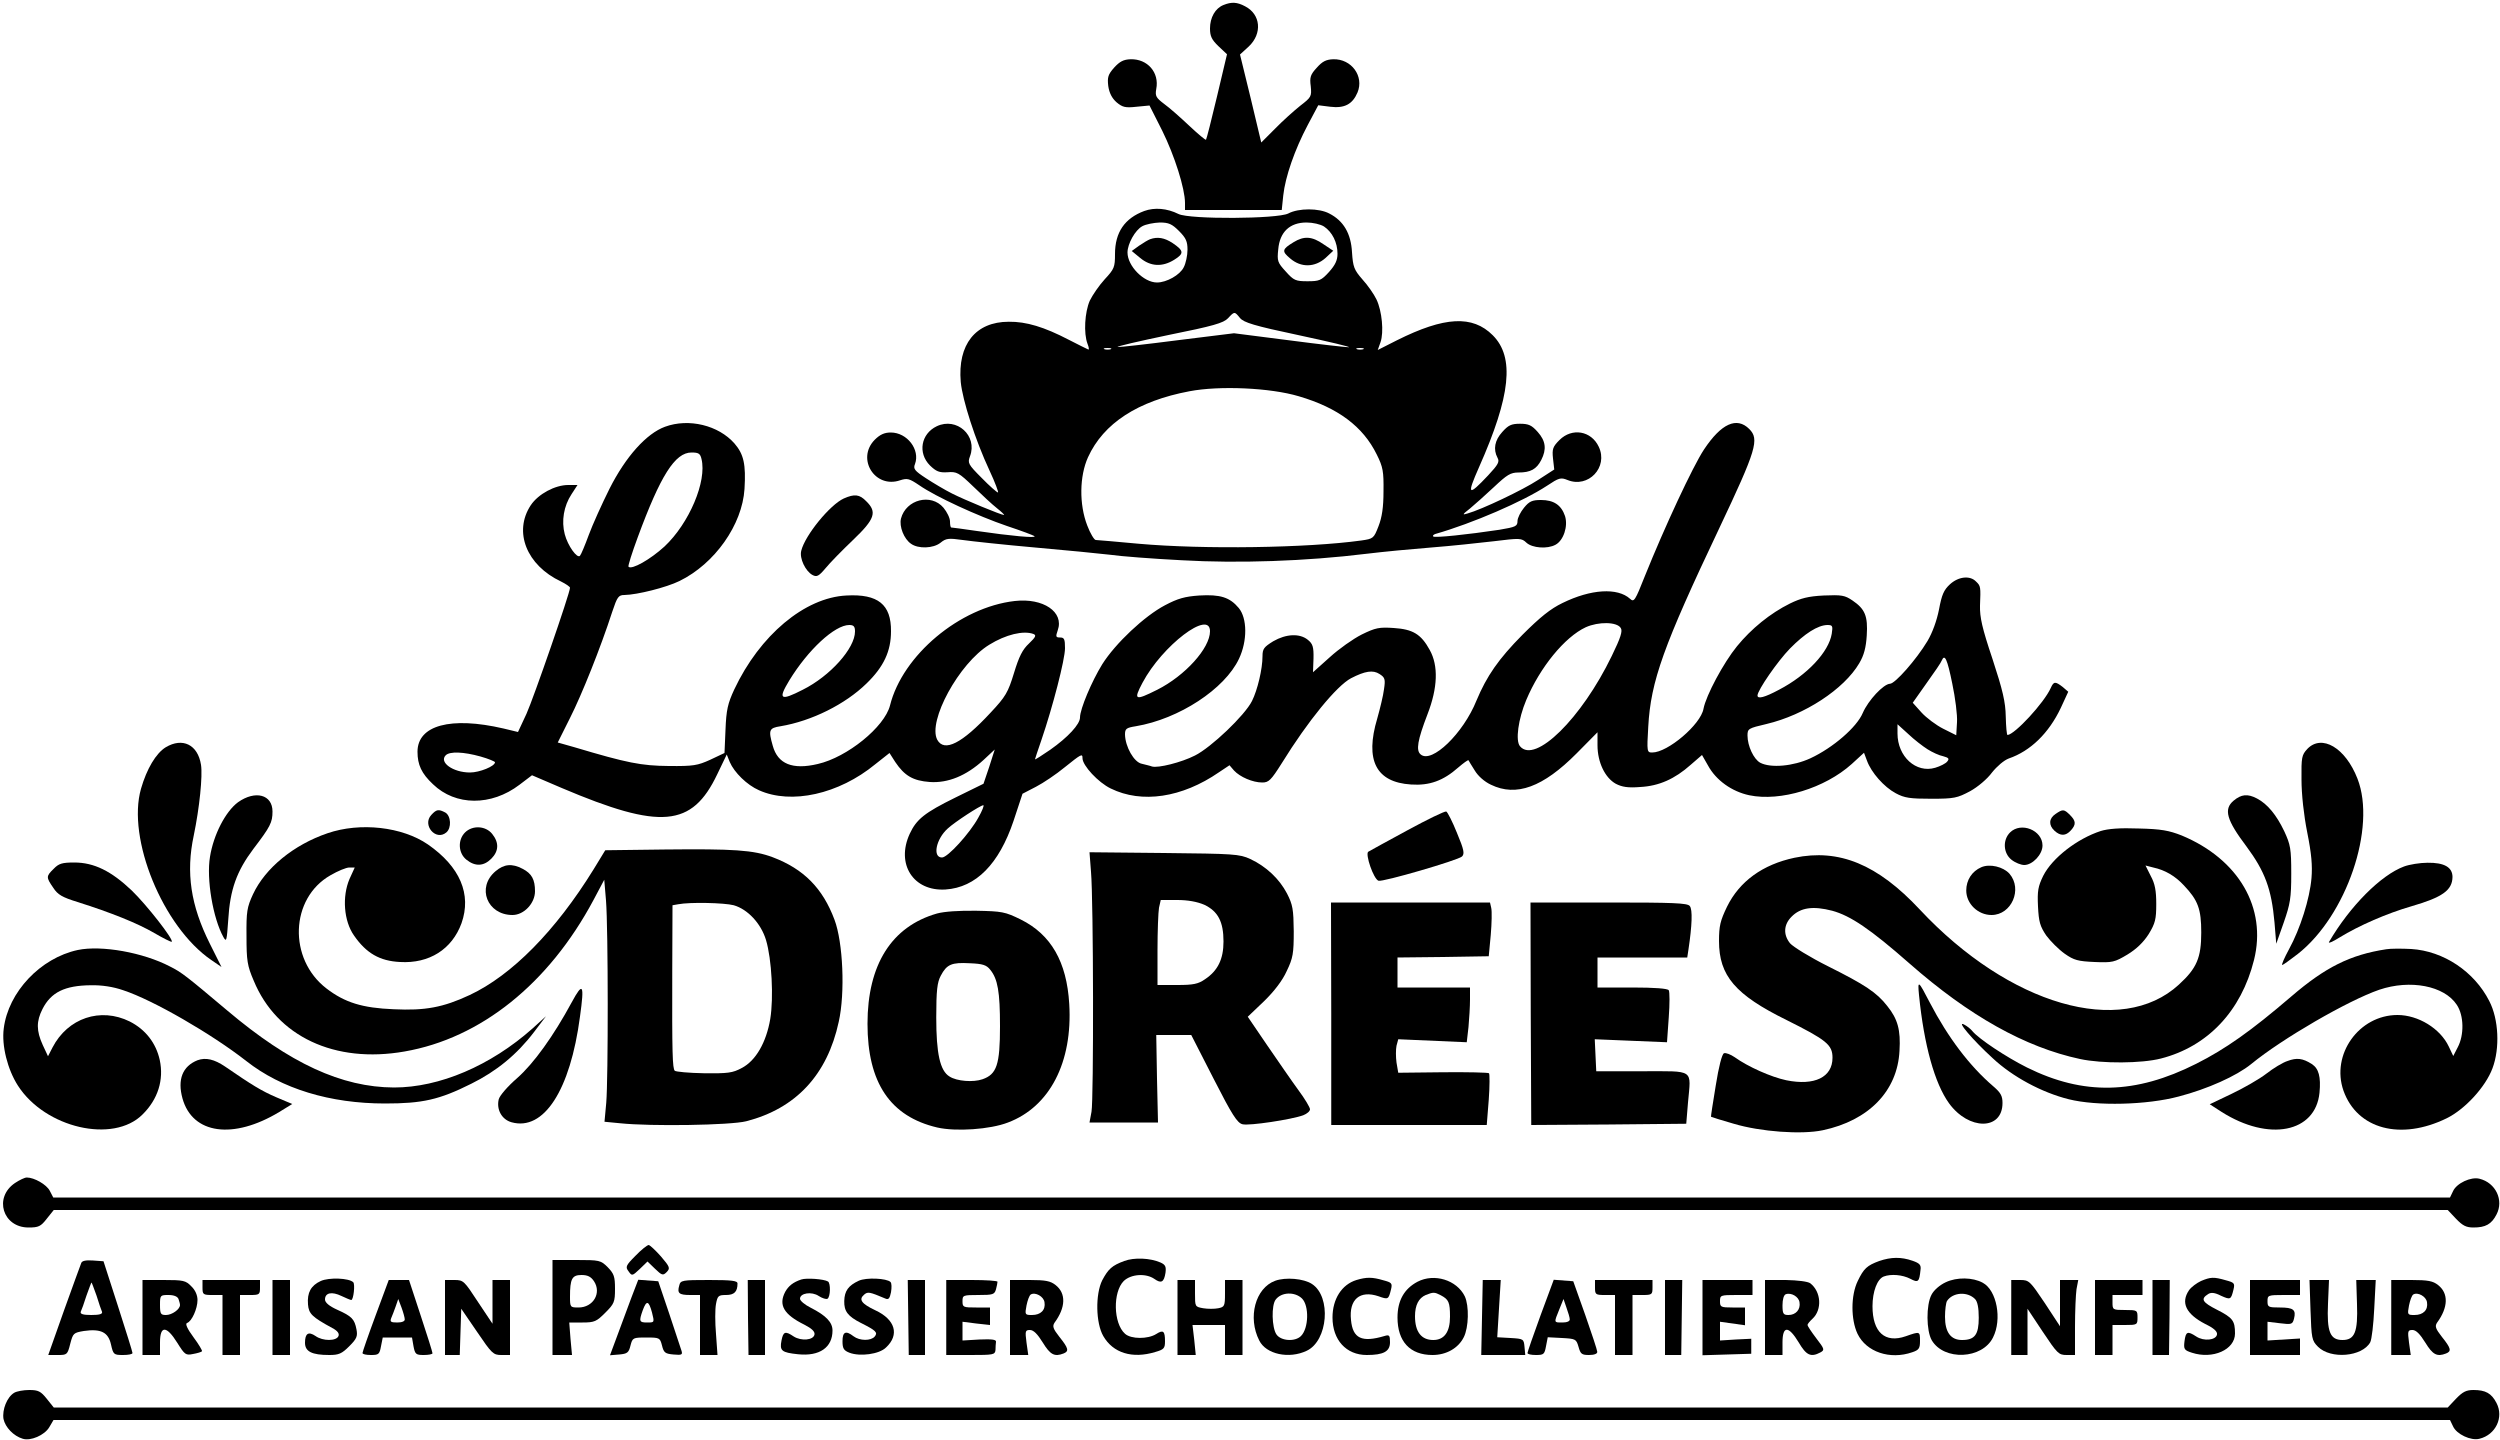 <?xml version="1.0" standalone="no"?>
<!DOCTYPE svg PUBLIC "-//W3C//DTD SVG 20010904//EN"
 "http://www.w3.org/TR/2001/REC-SVG-20010904/DTD/svg10.dtd">
<svg version="1.0" xmlns="http://www.w3.org/2000/svg"
 width="1000pt" height="576pt" viewBox="0 0 1000 576"
 preserveAspectRatio="xMidYMid meet">

<g transform="translate(0,576) scale(0.1,-0.1)"
fill="#000000" stroke="none">
<path d="M4894 5740 c-33 -13 -54 -50 -54 -94 0 -31 7 -45 34 -71 l34 -32 -40
-169 c-22 -93 -42 -171 -44 -173 -2 -2 -32 23 -66 55 -35 33 -80 73 -101 88
-33 25 -37 32 -32 60 13 66 -35 121 -103 119 -28 -1 -43 -9 -65 -33 -25 -28
-28 -39 -24 -74 4 -28 15 -49 33 -65 24 -20 35 -23 80 -18 l52 5 51 -101 c49
-99 91 -231 91 -289 l0 -28 194 0 193 0 6 58 c8 75 46 184 98 282 l42 79 48
-6 c57 -7 89 10 109 57 27 65 -24 135 -97 133 -29 -1 -44 -9 -66 -34 -25 -27
-29 -38 -24 -74 4 -41 2 -44 -42 -78 -25 -20 -71 -61 -101 -92 l-55 -55 -42
176 -43 176 35 32 c55 52 48 129 -15 161 -32 17 -54 18 -86 5z"/>
<path d="M4577 4916 c-78 -29 -117 -85 -117 -172 0 -53 -3 -60 -41 -101 -22
-24 -49 -63 -60 -86 -20 -46 -25 -130 -9 -172 6 -15 7 -25 3 -23 -5 2 -39 19
-78 39 -98 51 -170 73 -240 72 -133 0 -205 -91 -192 -241 7 -73 58 -232 115
-354 23 -49 37 -88 34 -88 -4 0 -34 26 -65 58 -55 55 -57 60 -47 87 31 82 -53
158 -133 120 -63 -30 -77 -107 -27 -157 25 -24 37 -29 70 -27 37 3 45 -1 103
-57 34 -33 77 -73 95 -87 19 -15 31 -27 28 -27 -11 0 -159 61 -208 86 -28 14
-75 42 -104 61 -46 30 -52 38 -44 57 21 57 -31 126 -97 126 -25 0 -43 -8 -64
-29 -75 -76 1 -197 102 -162 28 9 36 7 76 -20 66 -46 234 -123 351 -163 57
-19 106 -37 110 -41 8 -8 -93 1 -230 21 -54 8 -100 14 -103 14 -3 0 -5 11 -5
24 0 14 -12 38 -26 55 -50 59 -150 33 -170 -43 -8 -32 12 -82 40 -101 29 -21
89 -19 118 4 22 18 32 19 89 11 35 -5 165 -19 289 -30 124 -11 259 -24 300
-29 41 -6 170 -16 287 -22 226 -13 496 -4 740 26 65 8 181 19 258 25 77 6 190
18 250 25 105 13 111 13 131 -6 23 -21 83 -26 116 -8 32 17 51 74 38 115 -15
44 -45 64 -96 64 -35 0 -47 -5 -68 -31 -14 -17 -26 -41 -26 -53 0 -21 -7 -24
-72 -35 -126 -19 -259 -33 -265 -27 -3 3 0 7 8 10 150 43 351 130 447 193 48
32 55 34 82 23 83 -34 164 51 125 133 -30 64 -107 77 -157 27 -27 -27 -30 -36
-26 -74 l5 -44 -65 -42 c-61 -40 -225 -118 -282 -134 -22 -7 -21 -4 10 20 19
16 62 54 96 86 52 49 66 58 98 58 48 0 72 13 91 50 22 43 18 76 -14 112 -24
27 -36 33 -71 33 -35 0 -47 -6 -71 -33 -30 -33 -37 -69 -19 -103 9 -16 3 -27
-37 -70 -81 -86 -87 -81 -37 32 127 286 143 440 55 528 -81 81 -193 75 -383
-20 l-77 -39 11 31 c14 40 6 125 -16 171 -10 21 -35 57 -56 80 -34 39 -38 50
-42 109 -4 75 -34 126 -91 155 -41 22 -123 22 -164 0 -44 -22 -394 -24 -439
-2 -46 23 -96 27 -137 12z m139 -80 c28 -28 34 -42 34 -75 0 -23 -7 -55 -15
-70 -15 -31 -69 -61 -107 -61 -53 0 -118 66 -118 120 0 35 31 90 59 105 14 8
46 14 70 15 36 0 49 -6 77 -34z m580 18 c33 -22 54 -64 54 -109 0 -26 -9 -45
-34 -73 -31 -34 -39 -37 -86 -37 -47 0 -55 3 -87 39 -33 36 -35 42 -30 89 6
69 46 107 113 107 25 0 56 -7 70 -16z m-336 -366 c15 -18 56 -31 236 -69 121
-26 210 -47 199 -48 -11 0 -119 12 -240 28 l-219 28 -226 -28 c-124 -16 -231
-28 -239 -27 -8 2 84 23 203 48 179 36 220 48 238 67 26 28 26 28 48 1z m-517
-125 c-7 -2 -19 -2 -25 0 -7 3 -2 5 12 5 14 0 19 -2 13 -5z m1010 0 c-7 -2
-19 -2 -25 0 -7 3 -2 5 12 5 14 0 19 -2 13 -5z m-258 -188 c157 -46 257 -121
312 -233 25 -50 28 -68 27 -147 0 -64 -6 -104 -20 -140 -19 -49 -21 -50 -69
-57 -217 -30 -631 -36 -890 -13 -88 8 -165 15 -172 15 -6 0 -22 26 -34 58 -33
85 -31 198 3 273 62 136 199 225 406 264 120 23 323 14 437 -20z"/>
<path d="M4600 4803 c-8 -3 -28 -15 -44 -26 l-29 -21 34 -28 c41 -34 88 -37
136 -7 40 25 39 36 -7 67 -32 21 -60 26 -90 15z"/>
<path d="M5174 4791 c-46 -28 -48 -36 -13 -65 43 -37 98 -36 141 2 l31 29 -39
26 c-46 32 -78 34 -120 8z"/>
<path d="M2660 4053 c-74 -27 -157 -119 -222 -248 -30 -60 -68 -144 -83 -185
-15 -41 -31 -79 -35 -83 -11 -13 -49 40 -61 86 -14 53 -4 113 27 160 l24 37
-37 0 c-53 0 -120 -36 -150 -81 -70 -106 -17 -240 121 -305 20 -10 36 -21 36
-25 0 -21 -146 -442 -174 -504 l-34 -73 -58 14 c-211 49 -344 13 -344 -93 0
-52 16 -87 62 -130 90 -87 233 -88 346 -2 l50 38 119 -51 c396 -168 521 -157
622 55 l38 79 12 -30 c18 -42 69 -92 117 -113 129 -58 319 -16 465 104 l57 45
23 -36 c37 -55 71 -75 138 -80 73 -5 146 25 215 88 l45 42 -22 -69 -23 -68
-112 -55 c-124 -61 -156 -87 -183 -145 -56 -121 14 -231 143 -223 122 8 214
102 272 274 l36 109 54 28 c29 15 81 50 115 78 66 53 71 56 71 36 0 -29 63
-97 113 -121 124 -61 285 -37 433 65 l42 28 18 -21 c24 -26 75 -48 113 -48 26
0 35 9 78 77 105 170 220 310 277 340 56 29 88 34 114 17 22 -14 24 -21 18
-61 -3 -25 -16 -78 -27 -117 -50 -167 -5 -255 135 -264 74 -5 129 15 189 68
21 18 39 31 41 29 1 -2 12 -21 25 -41 13 -22 39 -45 65 -57 101 -49 208 -10
343 126 l83 84 0 -52 c0 -68 30 -130 73 -154 25 -13 49 -17 98 -13 75 4 138
32 202 89 l45 39 24 -42 c32 -59 95 -104 165 -119 125 -26 302 28 410 125 l49
45 12 -32 c17 -47 68 -105 115 -130 35 -19 58 -22 142 -22 92 0 104 3 155 30
31 17 69 49 88 75 20 25 48 49 67 56 87 30 160 101 208 202 l30 65 -22 19
c-30 23 -36 23 -48 -4 -27 -60 -144 -186 -173 -188 -3 0 -6 33 -7 74 -1 58
-12 105 -53 230 -42 125 -51 167 -50 213 3 76 3 79 -16 97 -24 25 -70 20 -104
-11 -25 -23 -33 -42 -44 -101 -9 -45 -26 -92 -46 -126 -45 -75 -130 -171 -150
-171 -26 -1 -87 -66 -109 -117 -24 -57 -119 -139 -209 -181 -69 -32 -159 -40
-201 -18 -26 14 -51 67 -51 109 0 27 3 29 76 46 152 36 310 139 371 243 19 32
27 63 30 111 5 78 -7 106 -57 140 -31 21 -43 23 -115 20 -62 -3 -92 -11 -135
-32 -79 -39 -155 -101 -212 -171 -54 -66 -124 -197 -134 -250 -11 -63 -143
-175 -205 -175 -21 0 -22 2 -16 103 10 183 61 324 284 794 149 315 161 356
120 397 -50 50 -112 22 -181 -82 -45 -68 -158 -311 -236 -505 -40 -101 -44
-107 -60 -92 -50 45 -156 39 -270 -17 -48 -23 -90 -57 -160 -127 -96 -97 -143
-165 -184 -263 -53 -132 -179 -253 -223 -216 -20 16 -13 57 27 161 41 106 44
194 9 257 -35 64 -68 83 -144 88 -58 4 -73 1 -128 -26 -34 -17 -92 -58 -128
-91 l-67 -60 2 55 c1 47 -3 59 -23 75 -32 26 -86 24 -138 -6 -37 -23 -43 -30
-43 -60 0 -51 -20 -135 -42 -179 -29 -58 -164 -186 -228 -218 -55 -28 -148
-51 -172 -44 -7 3 -26 7 -41 11 -31 6 -66 68 -67 117 0 23 5 27 43 33 173 29
356 149 413 270 34 72 33 162 -1 203 -36 43 -74 55 -158 50 -58 -4 -86 -12
-137 -39 -82 -43 -198 -152 -251 -236 -42 -68 -89 -179 -89 -213 0 -27 -48
-79 -119 -129 -34 -23 -61 -41 -61 -38 0 2 12 37 26 78 45 132 94 321 94 366
0 36 -3 43 -19 43 -18 0 -19 3 -10 29 26 73 -58 130 -172 117 -220 -25 -449
-217 -499 -418 -22 -86 -171 -207 -289 -234 -101 -24 -160 0 -180 73 -18 63
-15 71 31 78 125 21 259 88 344 171 69 67 98 129 98 209 1 107 -52 150 -178
143 -167 -8 -347 -159 -449 -376 -26 -56 -32 -82 -35 -161 l-4 -93 -57 -27
c-51 -23 -67 -26 -166 -25 -110 1 -166 12 -377 75 l-67 19 49 98 c47 93 122
280 169 425 20 60 25 67 49 67 51 1 167 30 220 56 141 69 251 225 260 368 6
99 -3 139 -40 182 -64 73 -183 102 -278 67z m146 -129 c22 -89 -49 -257 -148
-350 -57 -52 -131 -94 -144 -81 -3 2 14 56 37 118 91 247 149 339 215 339 28
0 35 -4 40 -26z m3677 -676 c8 -12 0 -38 -36 -112 -121 -250 -307 -433 -367
-361 -19 22 -7 109 25 185 55 131 154 252 238 291 51 23 125 22 140 -3z
m-3063 -14 c0 -67 -99 -178 -209 -233 -90 -46 -100 -39 -54 37 75 123 182 222
240 222 18 0 23 -6 23 -26z m1420 1 c0 -68 -100 -178 -211 -234 -90 -45 -96
-42 -59 28 79 149 270 294 270 206z m2487 -10 c-12 -73 -98 -165 -211 -224
-58 -31 -86 -38 -86 -23 0 21 81 138 130 188 59 60 111 93 149 94 21 0 23 -3
18 -35z m-3193 -1 c12 -5 9 -12 -18 -38 -26 -24 -40 -52 -60 -118 -24 -78 -33
-94 -94 -159 -114 -123 -185 -159 -213 -108 -39 74 87 306 208 380 66 41 137
58 177 43z m3675 -198 c12 -57 21 -127 19 -155 l-3 -52 -52 26 c-28 14 -68 44
-87 65 l-35 39 55 78 c31 43 59 84 61 91 12 28 22 6 42 -92z m-99 -263 c19
-12 47 -25 63 -28 22 -6 25 -10 16 -21 -6 -8 -28 -19 -48 -25 -77 -23 -151 45
-151 137 l0 37 43 -39 c23 -22 58 -49 77 -61z m-5788 -29 c32 -9 58 -20 58
-23 0 -16 -62 -41 -100 -41 -68 0 -125 41 -97 69 16 16 71 14 139 -5z m1991
-245 c-34 -62 -122 -159 -145 -159 -39 0 -24 74 23 116 28 26 131 93 142 93 5
1 -4 -22 -20 -50z"/>
<path d="M3375 3766 c-55 -25 -155 -147 -170 -209 -8 -30 17 -82 45 -97 17 -9
25 -5 52 27 17 21 67 72 110 113 88 84 97 112 53 155 -27 28 -47 30 -90 11z"/>
<path d="M663 2771 c-39 -24 -76 -86 -99 -166 -57 -199 87 -552 281 -685 l41
-28 -47 94 c-76 152 -96 283 -64 432 23 111 36 238 29 283 -13 81 -74 110
-141 70z"/>
<path d="M9229 2764 c-22 -24 -24 -33 -23 -122 0 -59 9 -142 23 -212 17 -85
21 -132 17 -182 -7 -83 -45 -203 -90 -285 -19 -35 -31 -63 -27 -63 3 0 31 20
62 44 195 153 315 506 239 701 -48 124 -143 180 -201 119z"/>
<path d="M952 2551 c-50 -37 -98 -130 -112 -218 -15 -89 12 -247 54 -322 12
-21 13 -14 19 70 7 121 34 195 101 284 67 88 76 105 76 149 0 68 -69 86 -138
37z"/>
<path d="M8934 2557 c-40 -34 -28 -77 52 -183 74 -100 100 -170 112 -304 l7
-85 30 85 c26 75 30 98 30 195 0 100 -3 116 -28 170 -31 65 -67 109 -109 131
-38 20 -63 17 -94 -9z"/>
<path d="M1725 2500 c-37 -40 18 -105 60 -70 22 18 19 67 -4 80 -27 14 -35 13
-56 -10z"/>
<path d="M5630 2439 c-80 -43 -150 -82 -157 -86 -13 -9 21 -109 41 -116 16 -6
318 82 334 97 11 11 8 27 -20 94 -18 45 -38 84 -43 86 -6 2 -76 -32 -155 -75z"/>
<path d="M8222 2504 c-27 -18 -28 -45 -4 -67 24 -22 45 -21 65 1 22 24 21 38
-3 62 -24 24 -29 24 -58 4z"/>
<path d="M1310 2427 c-135 -46 -249 -139 -298 -244 -24 -52 -27 -69 -26 -168
0 -97 3 -118 29 -178 92 -223 324 -332 603 -283 305 53 577 271 756 606 l43
81 7 -83 c9 -114 9 -715 1 -809 l-7 -76 62 -6 c124 -13 442 -8 505 8 198 51
324 185 370 398 26 116 17 318 -17 408 -47 126 -123 203 -247 250 -77 29 -157
34 -433 31 l-237 -3 -47 -77 c-152 -246 -327 -423 -495 -502 -107 -50 -179
-63 -304 -57 -126 5 -196 27 -269 83 -154 118 -146 361 16 453 29 17 63 31 75
31 l22 0 -21 -46 c-30 -70 -23 -168 18 -226 49 -71 103 -102 184 -106 117 -7
208 51 246 155 41 116 -6 226 -134 315 -103 71 -271 90 -402 45z m1625 -288
c56 -16 109 -73 129 -139 23 -77 31 -230 17 -316 -16 -94 -58 -167 -114 -196
-37 -20 -55 -22 -151 -21 -60 1 -113 6 -117 10 -9 10 -11 66 -10 400 l1 262
23 4 c46 9 184 6 222 -4z"/>
<path d="M1860 2430 c-30 -30 -27 -83 6 -109 35 -28 69 -26 99 4 30 30 32 64
4 99 -26 33 -79 36 -109 6z"/>
<path d="M8040 2430 c-30 -30 -27 -83 6 -109 15 -12 38 -21 51 -21 33 0 73 42
73 78 0 61 -86 96 -130 52z"/>
<path d="M8403 2436 c-95 -31 -194 -108 -230 -179 -21 -43 -24 -61 -21 -123 3
-61 8 -79 33 -116 17 -23 50 -56 74 -73 37 -26 53 -30 119 -33 72 -3 80 -1
132 30 36 22 64 49 85 82 26 43 30 59 30 120 0 53 -5 81 -22 112 l-21 42 31
-8 c47 -10 88 -34 123 -72 56 -59 69 -94 69 -188 0 -101 -18 -143 -89 -208
-231 -213 -679 -83 -1037 300 -169 181 -323 244 -501 207 -127 -27 -220 -94
-270 -196 -27 -56 -32 -77 -32 -137 0 -139 65 -215 270 -316 160 -80 184 -99
184 -151 0 -78 -72 -113 -185 -90 -61 13 -153 54 -206 92 -16 11 -36 19 -43
16 -8 -3 -21 -53 -33 -129 -11 -67 -20 -124 -19 -125 1 -1 42 -14 91 -28 107
-32 271 -44 356 -26 184 39 299 157 307 318 5 83 -7 127 -49 179 -42 54 -89
85 -237 159 -72 36 -140 78 -152 92 -28 35 -25 75 6 106 36 37 86 44 163 24
73 -20 152 -73 309 -211 239 -210 463 -335 682 -382 88 -19 247 -18 324 2 187
48 321 190 372 394 52 208 -61 403 -289 498 -51 20 -82 26 -172 28 -75 3 -123
-1 -152 -10z"/>
<path d="M4364 2273 c10 -114 11 -911 2 -960 l-8 -43 137 0 137 0 -4 175 -3
175 70 0 70 0 90 -176 c73 -143 94 -176 115 -181 26 -7 197 19 243 36 15 6 27
16 27 24 0 7 -20 41 -46 76 -25 34 -80 114 -124 178 l-79 116 65 62 c41 40 74
83 91 121 25 52 28 70 28 159 -1 88 -4 106 -27 151 -31 59 -83 108 -147 138
-43 20 -66 21 -345 24 l-298 3 6 -78z m453 -132 c55 -26 77 -68 77 -147 0 -71
-23 -117 -74 -151 -27 -19 -47 -23 -111 -23 l-79 0 0 139 c0 76 3 153 6 170
l7 31 66 0 c43 0 80 -7 108 -19z"/>
<path d="M215 2285 c-31 -30 -31 -34 -2 -76 18 -28 36 -38 97 -57 136 -43 240
-85 307 -124 36 -21 68 -37 70 -35 8 9 -100 147 -160 205 -82 78 -151 112
-230 112 -48 0 -62 -4 -82 -25z"/>
<path d="M9616 2294 c-92 -34 -216 -158 -300 -302 -4 -7 15 1 42 18 78 48 191
97 288 125 124 36 163 64 164 117 0 39 -33 58 -100 57 -30 0 -73 -7 -94 -15z"/>
<path d="M1982 2275 c-77 -65 -33 -175 68 -175 46 0 90 47 90 95 0 47 -13 71
-50 90 -42 22 -74 19 -108 -10z"/>
<path d="M7925 2291 c-37 -16 -60 -51 -60 -93 0 -53 47 -98 101 -98 80 0 125
103 72 165 -25 28 -79 41 -113 26z"/>
<path d="M5325 1705 l0 -445 311 0 311 0 8 101 c4 55 4 103 1 106 -3 3 -86 5
-184 4 l-179 -2 -7 41 c-3 22 -3 52 0 67 l7 26 137 -6 137 -6 7 61 c3 33 6 83
6 109 l0 49 -145 0 -145 0 0 60 0 60 183 2 182 3 8 85 c4 47 5 95 2 108 l-5
22 -318 0 -318 0 1 -445z"/>
<path d="M6123 1705 l2 -445 310 2 310 3 7 85 c12 136 29 125 -184 125 l-183
0 -3 64 -3 64 144 -6 145 -6 7 99 c4 54 4 103 0 109 -4 7 -57 11 -146 11
l-139 0 0 60 0 60 180 0 179 0 5 33 c14 94 17 159 5 173 -9 12 -66 14 -324 14
l-313 0 1 -445z"/>
<path d="M3748 2106 c-182 -52 -278 -205 -278 -441 0 -236 91 -371 279 -415
74 -17 211 -8 283 20 167 63 259 241 245 474 -10 169 -73 278 -194 338 -63 31
-75 33 -178 35 -69 1 -128 -3 -157 -11z m213 -225 c30 -37 39 -88 39 -226 0
-154 -13 -192 -70 -212 -37 -13 -103 -8 -132 11 -38 23 -53 92 -53 236 0 109
4 141 18 167 24 46 44 54 116 50 52 -2 67 -7 82 -26z"/>
<path d="M311 1960 c-149 -32 -278 -168 -296 -314 -9 -68 15 -164 57 -229 109
-169 381 -232 498 -115 62 61 86 139 69 218 -15 68 -57 122 -120 154 -117 58
-248 14 -309 -104 l-18 -35 -21 45 c-26 57 -26 95 -1 144 34 67 89 94 193 95
44 1 90 -6 130 -20 119 -39 354 -175 492 -283 141 -111 335 -170 555 -170 150
0 217 15 345 79 101 50 183 117 252 208 l47 62 -54 -49 c-168 -149 -372 -236
-554 -236 -209 1 -416 96 -667 308 -165 139 -183 153 -229 176 -107 56 -274
86 -369 66z"/>
<path d="M9545 1963 c-144 -22 -244 -72 -380 -189 -161 -138 -263 -210 -380
-269 -244 -123 -451 -127 -677 -15 -84 42 -192 114 -218 145 -7 9 -22 21 -34
27 -32 17 34 -61 115 -135 79 -74 196 -137 304 -164 112 -28 313 -23 440 11
115 30 231 82 290 130 123 101 387 254 512 297 124 42 260 16 310 -60 29 -43
30 -121 4 -170 l-18 -35 -18 38 c-34 72 -122 126 -205 126 -154 0 -267 -158
-216 -303 55 -154 229 -200 413 -110 73 36 155 125 183 200 30 80 25 196 -13
269 -60 118 -183 200 -312 208 -38 2 -83 2 -100 -1z"/>
<path d="M7676 1780 c20 -201 63 -354 120 -433 79 -109 214 -109 214 1 0 28
-7 41 -36 66 -96 82 -182 196 -255 336 -46 89 -49 91 -43 30z"/>
<path d="M2287 1751 c-73 -135 -152 -245 -219 -304 -37 -32 -69 -69 -73 -84
-10 -41 12 -81 51 -92 129 -36 235 127 274 423 18 130 12 140 -33 57z"/>
<path d="M790 1519 c-60 -24 -81 -77 -60 -153 40 -143 203 -165 387 -54 l52
32 -64 27 c-58 25 -96 48 -205 123 -43 29 -77 37 -110 25z"/>
<path d="M9150 1516 c-19 -6 -57 -29 -85 -51 -27 -21 -90 -57 -138 -80 l-88
-42 48 -31 c188 -119 375 -83 391 77 6 64 -3 97 -31 115 -36 23 -60 26 -97 12z"/>
<path d="M60 1028 c-86 -58 -49 -178 54 -178 40 0 49 4 73 35 l28 35 4788 0
4788 0 33 -35 c27 -28 41 -35 70 -35 48 0 72 13 92 52 30 57 -3 127 -68 143
-34 9 -92 -18 -106 -50 l-12 -25 -4793 0 -4794 0 -14 27 c-13 25 -62 53 -92
53 -8 0 -29 -10 -47 -22z"/>
<path d="M2542 737 c-39 -39 -41 -45 -28 -62 14 -20 15 -19 45 9 l31 30 30
-29 c28 -27 32 -28 47 -13 14 15 13 20 -23 62 -22 25 -44 45 -49 46 -6 0 -30
-19 -53 -43z"/>
<path d="M4497 716 c-49 -18 -64 -32 -88 -77 -28 -56 -26 -171 4 -223 39 -68
116 -92 208 -64 35 10 39 15 39 43 0 41 -7 47 -35 29 -33 -21 -101 -21 -125 1
-47 42 -49 167 -5 211 29 28 89 32 123 8 27 -19 38 -13 44 25 3 24 0 32 -20
41 -41 18 -105 21 -145 6z"/>
<path d="M7517 716 c-49 -18 -62 -30 -86 -80 -28 -57 -28 -154 -1 -211 35 -73
130 -105 219 -74 27 9 31 16 31 45 0 39 0 39 -57 19 -83 -29 -133 16 -133 120
0 59 19 109 45 119 29 11 75 7 106 -9 32 -17 36 -13 41 35 3 20 -3 27 -32 37
-46 16 -86 15 -133 -1z"/>
<path d="M325 708 c-3 -7 -34 -93 -69 -190 l-63 -178 38 0 c37 0 39 1 50 45
11 42 13 44 54 51 69 10 98 -5 109 -54 9 -40 11 -42 48 -42 21 0 38 3 38 8 0
4 -26 88 -58 187 l-58 180 -42 3 c-28 2 -44 -1 -47 -10z m61 -130 c9 -29 19
-59 22 -65 3 -9 -9 -13 -43 -13 -33 0 -45 4 -42 13 3 6 14 36 23 65 10 28 19
52 20 52 1 0 10 -24 20 -52z"/>
<path d="M2210 530 l0 -190 39 0 39 0 -6 65 -5 65 53 0 c48 0 56 4 91 39 36
36 39 43 39 96 0 49 -4 60 -29 86 -28 28 -33 29 -125 29 l-96 0 0 -190z m166
105 c31 -47 -3 -105 -62 -105 -33 0 -34 1 -34 43 0 72 8 87 46 87 25 0 38 -7
50 -25z"/>
<path d="M1283 636 c-39 -18 -55 -46 -51 -94 3 -37 16 -50 97 -94 21 -11 29
-22 25 -32 -8 -21 -63 -21 -92 0 -28 19 -42 11 -42 -27 0 -35 27 -49 97 -49
38 0 50 5 80 35 30 30 34 40 29 67 -8 42 -19 53 -77 79 -33 15 -49 29 -49 41
0 27 27 33 66 14 19 -9 36 -16 39 -16 9 0 16 63 8 71 -17 17 -97 20 -130 5z"/>
<path d="M3205 642 c-33 -11 -51 -26 -64 -49 -28 -53 -6 -91 77 -132 29 -15
42 -27 40 -39 -4 -23 -53 -27 -83 -8 -34 23 -42 20 -49 -16 -8 -41 0 -48 66
-55 86 -9 138 27 138 95 0 33 -26 60 -87 91 -24 12 -43 28 -43 36 0 23 47 30
75 11 14 -9 30 -14 35 -11 12 8 13 62 2 69 -16 10 -87 15 -107 8z"/>
<path d="M3435 637 c-41 -19 -57 -40 -58 -81 -1 -41 14 -61 67 -88 60 -30 68
-38 55 -54 -15 -18 -60 -18 -85 1 -31 24 -44 18 -44 -20 0 -29 5 -37 28 -46
42 -16 119 -6 146 21 55 51 37 112 -43 149 -55 26 -67 43 -45 62 15 13 21 12
85 -15 13 -6 18 0 23 25 3 18 3 36 -2 41 -15 15 -97 19 -127 5z"/>
<path d="M5101 637 c-80 -29 -111 -147 -64 -239 27 -55 119 -75 190 -41 85 40
99 216 21 267 -33 22 -106 28 -147 13z m107 -71 c29 -29 27 -119 -4 -150 -24
-24 -80 -20 -98 6 -19 27 -21 118 -3 140 23 30 76 32 105 4z"/>
<path d="M5426 640 c-59 -18 -96 -76 -96 -150 0 -90 55 -150 137 -150 67 0 93
14 93 51 0 28 -3 31 -22 25 -91 -27 -127 -10 -134 64 -9 83 36 120 110 95 39
-14 40 -13 50 27 6 25 3 28 -31 37 -44 13 -67 13 -107 1z"/>
<path d="M5670 633 c-53 -28 -80 -75 -80 -143 0 -96 50 -150 140 -150 55 0
103 27 125 71 20 39 22 126 4 164 -32 65 -122 93 -189 58z m93 -54 c32 -17 37
-28 37 -86 0 -61 -23 -93 -67 -93 -48 0 -73 33 -73 95 0 45 15 73 43 85 30 12
35 12 60 -1z"/>
<path d="M7783 631 c-24 -11 -48 -32 -57 -50 -22 -41 -21 -144 1 -182 49 -83
202 -76 245 11 37 73 15 189 -41 219 -40 22 -104 23 -148 2z m117 -67 c10 -10
15 -35 15 -75 0 -68 -16 -89 -67 -89 -45 0 -68 31 -68 93 0 28 4 57 8 63 23
35 81 39 112 8z"/>
<path d="M8804 636 c-17 -8 -39 -24 -48 -37 -34 -50 -12 -95 65 -135 35 -17
49 -30 47 -42 -4 -23 -53 -28 -83 -8 -35 23 -42 20 -47 -19 -4 -32 -1 -36 30
-46 83 -27 172 12 172 77 0 51 -9 63 -72 95 -59 30 -67 43 -35 63 11 7 26 6
51 -7 38 -17 40 -16 50 25 6 25 3 28 -31 37 -48 14 -61 13 -99 -3z"/>
<path d="M570 490 l0 -150 35 0 35 0 0 50 c0 69 26 68 69 -1 30 -48 34 -51 63
-45 17 3 34 8 36 11 2 2 -13 28 -34 56 -25 34 -34 54 -26 57 19 6 42 57 42 92
0 19 -9 40 -25 55 -22 23 -32 25 -110 25 l-85 0 0 -150z m144 74 c3 -9 6 -19
6 -24 0 -17 -32 -40 -56 -40 -21 0 -24 4 -24 40 0 39 1 40 34 40 22 0 36 -6
40 -16z"/>
<path d="M810 610 c0 -28 2 -30 40 -30 l40 0 0 -120 0 -120 35 0 35 0 0 120 0
120 40 0 c38 0 40 2 40 30 l0 30 -115 0 -115 0 0 -30z"/>
<path d="M1090 490 l0 -150 35 0 35 0 0 150 0 150 -35 0 -35 0 0 -150z"/>
<path d="M1502 497 c-29 -78 -52 -145 -52 -149 0 -5 15 -8 34 -8 31 0 34 3 40
35 l7 35 58 0 59 0 6 -35 c6 -32 10 -35 41 -35 19 0 35 3 35 7 0 4 -21 72 -47
150 l-47 143 -41 0 -40 0 -53 -143z m117 -14 c1 -8 -11 -13 -30 -13 -26 0 -30
3 -24 18 4 9 12 30 18 47 l10 29 13 -34 c7 -19 13 -41 13 -47z"/>
<path d="M1780 490 l0 -150 30 0 29 0 3 93 3 92 63 -92 c59 -87 65 -93 97 -93
l35 0 0 150 0 150 -35 0 -35 0 0 -87 0 -88 -58 87 c-55 84 -58 88 -94 88 l-38
0 0 -150z"/>
<path d="M2525 568 c-15 -40 -40 -108 -56 -151 l-29 -78 37 3 c32 3 38 7 45
36 8 31 10 32 63 32 53 0 55 -1 63 -32 7 -29 13 -33 46 -36 33 -3 37 -1 32 15
-3 10 -25 76 -49 148 l-44 130 -40 3 -40 3 -28 -73z m83 -58 c10 -40 10 -40
-19 -40 -32 0 -34 4 -18 49 15 41 24 39 37 -9z"/>
<path d="M2717 618 c-9 -31 -1 -38 44 -38 l39 0 0 -120 0 -120 35 0 35 0 -6
84 c-4 46 -4 100 0 120 6 33 10 36 40 36 33 0 46 13 46 46 0 11 -22 14 -114
14 -108 0 -114 -1 -119 -22z"/>
<path d="M2992 490 l2 -150 33 0 33 0 0 150 0 150 -35 0 -34 0 1 -150z"/>
<path d="M3633 490 l2 -150 32 0 33 0 0 150 0 150 -35 0 -34 0 2 -150z"/>
<path d="M3785 490 l0 -150 98 0 c90 0 97 1 99 20 0 11 1 26 2 33 1 9 -17 11
-66 9 l-68 -4 0 37 0 38 55 -7 55 -6 0 35 0 35 -55 0 c-52 0 -55 1 -55 25 0
24 2 25 64 25 58 0 64 2 70 23 3 12 6 25 6 30 0 4 -46 7 -103 7 l-102 0 0
-150z"/>
<path d="M4040 490 l0 -150 36 0 37 0 -7 50 c-6 46 -5 50 14 50 14 0 30 -16
51 -50 30 -49 47 -58 83 -44 23 9 20 21 -16 66 -26 33 -29 43 -20 57 45 61 47
118 4 151 -20 16 -40 20 -103 20 l-79 0 0 -150z m138 61 c5 -31 -15 -51 -50
-51 -28 0 -29 1 -22 38 4 20 11 40 17 44 18 11 52 -8 55 -31z"/>
<path d="M4710 490 l0 -150 36 0 37 0 -6 60 -7 60 65 0 65 0 0 -60 0 -60 35 0
35 0 0 150 0 150 -35 0 -35 0 0 -54 c0 -50 -2 -54 -27 -59 -15 -3 -42 -3 -60
0 -33 6 -33 6 -33 59 l0 54 -35 0 -35 0 0 -150z"/>
<path d="M5928 490 l-3 -150 88 0 88 0 -3 33 c-3 31 -4 32 -56 35 l-53 3 7
115 7 114 -36 0 -36 0 -3 -150z"/>
<path d="M6162 498 c-29 -79 -52 -146 -52 -150 0 -5 15 -8 34 -8 31 0 34 3 40
35 l7 36 57 -3 c54 -3 57 -4 66 -35 8 -29 13 -33 42 -33 21 0 34 5 33 13 0 6
-22 73 -48 147 l-48 135 -39 3 -39 3 -53 -143z m117 -15 c1 -8 -11 -13 -29
-13 -35 0 -35 -2 -13 52 l17 42 12 -35 c7 -19 13 -40 13 -46z"/>
<path d="M6380 610 c0 -28 2 -30 40 -30 l40 0 0 -120 0 -120 35 0 35 0 0 120
0 120 40 0 c38 0 40 2 40 30 l0 30 -115 0 -115 0 0 -30z"/>
<path d="M6660 490 l0 -150 33 0 32 0 2 150 2 150 -35 0 -34 0 0 -150z"/>
<path d="M6810 490 l0 -151 98 3 97 3 0 30 0 30 -62 -3 -63 -4 0 37 0 38 50
-7 50 -7 0 36 0 35 -50 0 c-47 0 -50 2 -50 25 0 24 2 25 65 25 l65 0 0 30 0
30 -100 0 -100 0 0 -150z"/>
<path d="M7060 490 l0 -150 35 0 35 0 0 50 c0 68 24 68 65 0 30 -51 48 -60 86
-40 18 10 18 13 -16 57 -19 25 -35 49 -35 53 0 4 9 15 20 25 39 36 35 108 -9
142 -10 7 -49 12 -98 13 l-83 0 0 -150z m138 61 c5 -29 -15 -51 -44 -51 -21 0
-24 5 -24 39 0 23 5 41 13 44 22 8 52 -10 55 -32z"/>
<path d="M8045 490 l0 -150 33 0 32 0 0 93 0 92 61 -92 c58 -87 64 -93 95 -93
l34 0 0 113 c0 61 3 129 6 150 l7 37 -37 0 -36 0 0 -92 0 -93 -61 93 c-59 88
-63 92 -98 92 l-36 0 0 -150z"/>
<path d="M8380 490 l0 -150 35 0 35 0 0 60 0 60 50 0 c49 0 50 1 50 30 0 29
-1 30 -50 30 -49 0 -50 1 -50 30 l0 30 60 0 60 0 0 30 0 30 -95 0 -95 0 0
-150z"/>
<path d="M8610 490 l0 -150 33 0 33 0 2 150 1 150 -34 0 -35 0 0 -150z"/>
<path d="M9000 490 l0 -150 100 0 100 0 0 33 0 33 -65 -4 -65 -4 0 37 0 38 50
-6 c47 -6 50 -4 56 18 9 36 -2 45 -57 45 -46 0 -49 2 -49 25 0 24 2 25 65 25
l65 0 0 30 0 30 -100 0 -100 0 0 -150z"/>
<path d="M9242 520 c4 -114 5 -122 30 -147 51 -51 177 -40 209 18 6 12 13 72
16 135 l6 114 -39 0 -39 0 3 -96 c4 -112 -9 -144 -58 -144 -50 0 -63 33 -58
145 l4 95 -39 0 -39 0 4 -120z"/>
<path d="M9565 490 l0 -150 39 0 39 0 -7 50 c-6 46 -5 50 14 50 14 0 30 -16
51 -50 30 -49 47 -58 83 -44 23 9 20 21 -16 66 -26 33 -29 43 -20 57 45 61 47
118 4 151 -20 16 -40 20 -106 20 l-81 0 0 -150z m143 61 c5 -31 -15 -51 -50
-51 -28 0 -29 1 -22 38 4 20 11 40 17 44 18 11 52 -8 55 -31z"/>
<path d="M57 189 c-29 -17 -49 -68 -43 -105 7 -33 40 -68 77 -79 31 -10 87 14
106 46 l17 29 4793 0 4793 0 12 -25 c14 -32 72 -59 106 -50 65 16 98 86 68
143 -20 39 -44 52 -92 52 -29 0 -43 -7 -70 -35 l-33 -35 -4788 0 -4788 0 -28
35 c-24 30 -34 35 -70 35 -23 0 -50 -5 -60 -11z"/>
</g>
</svg>
